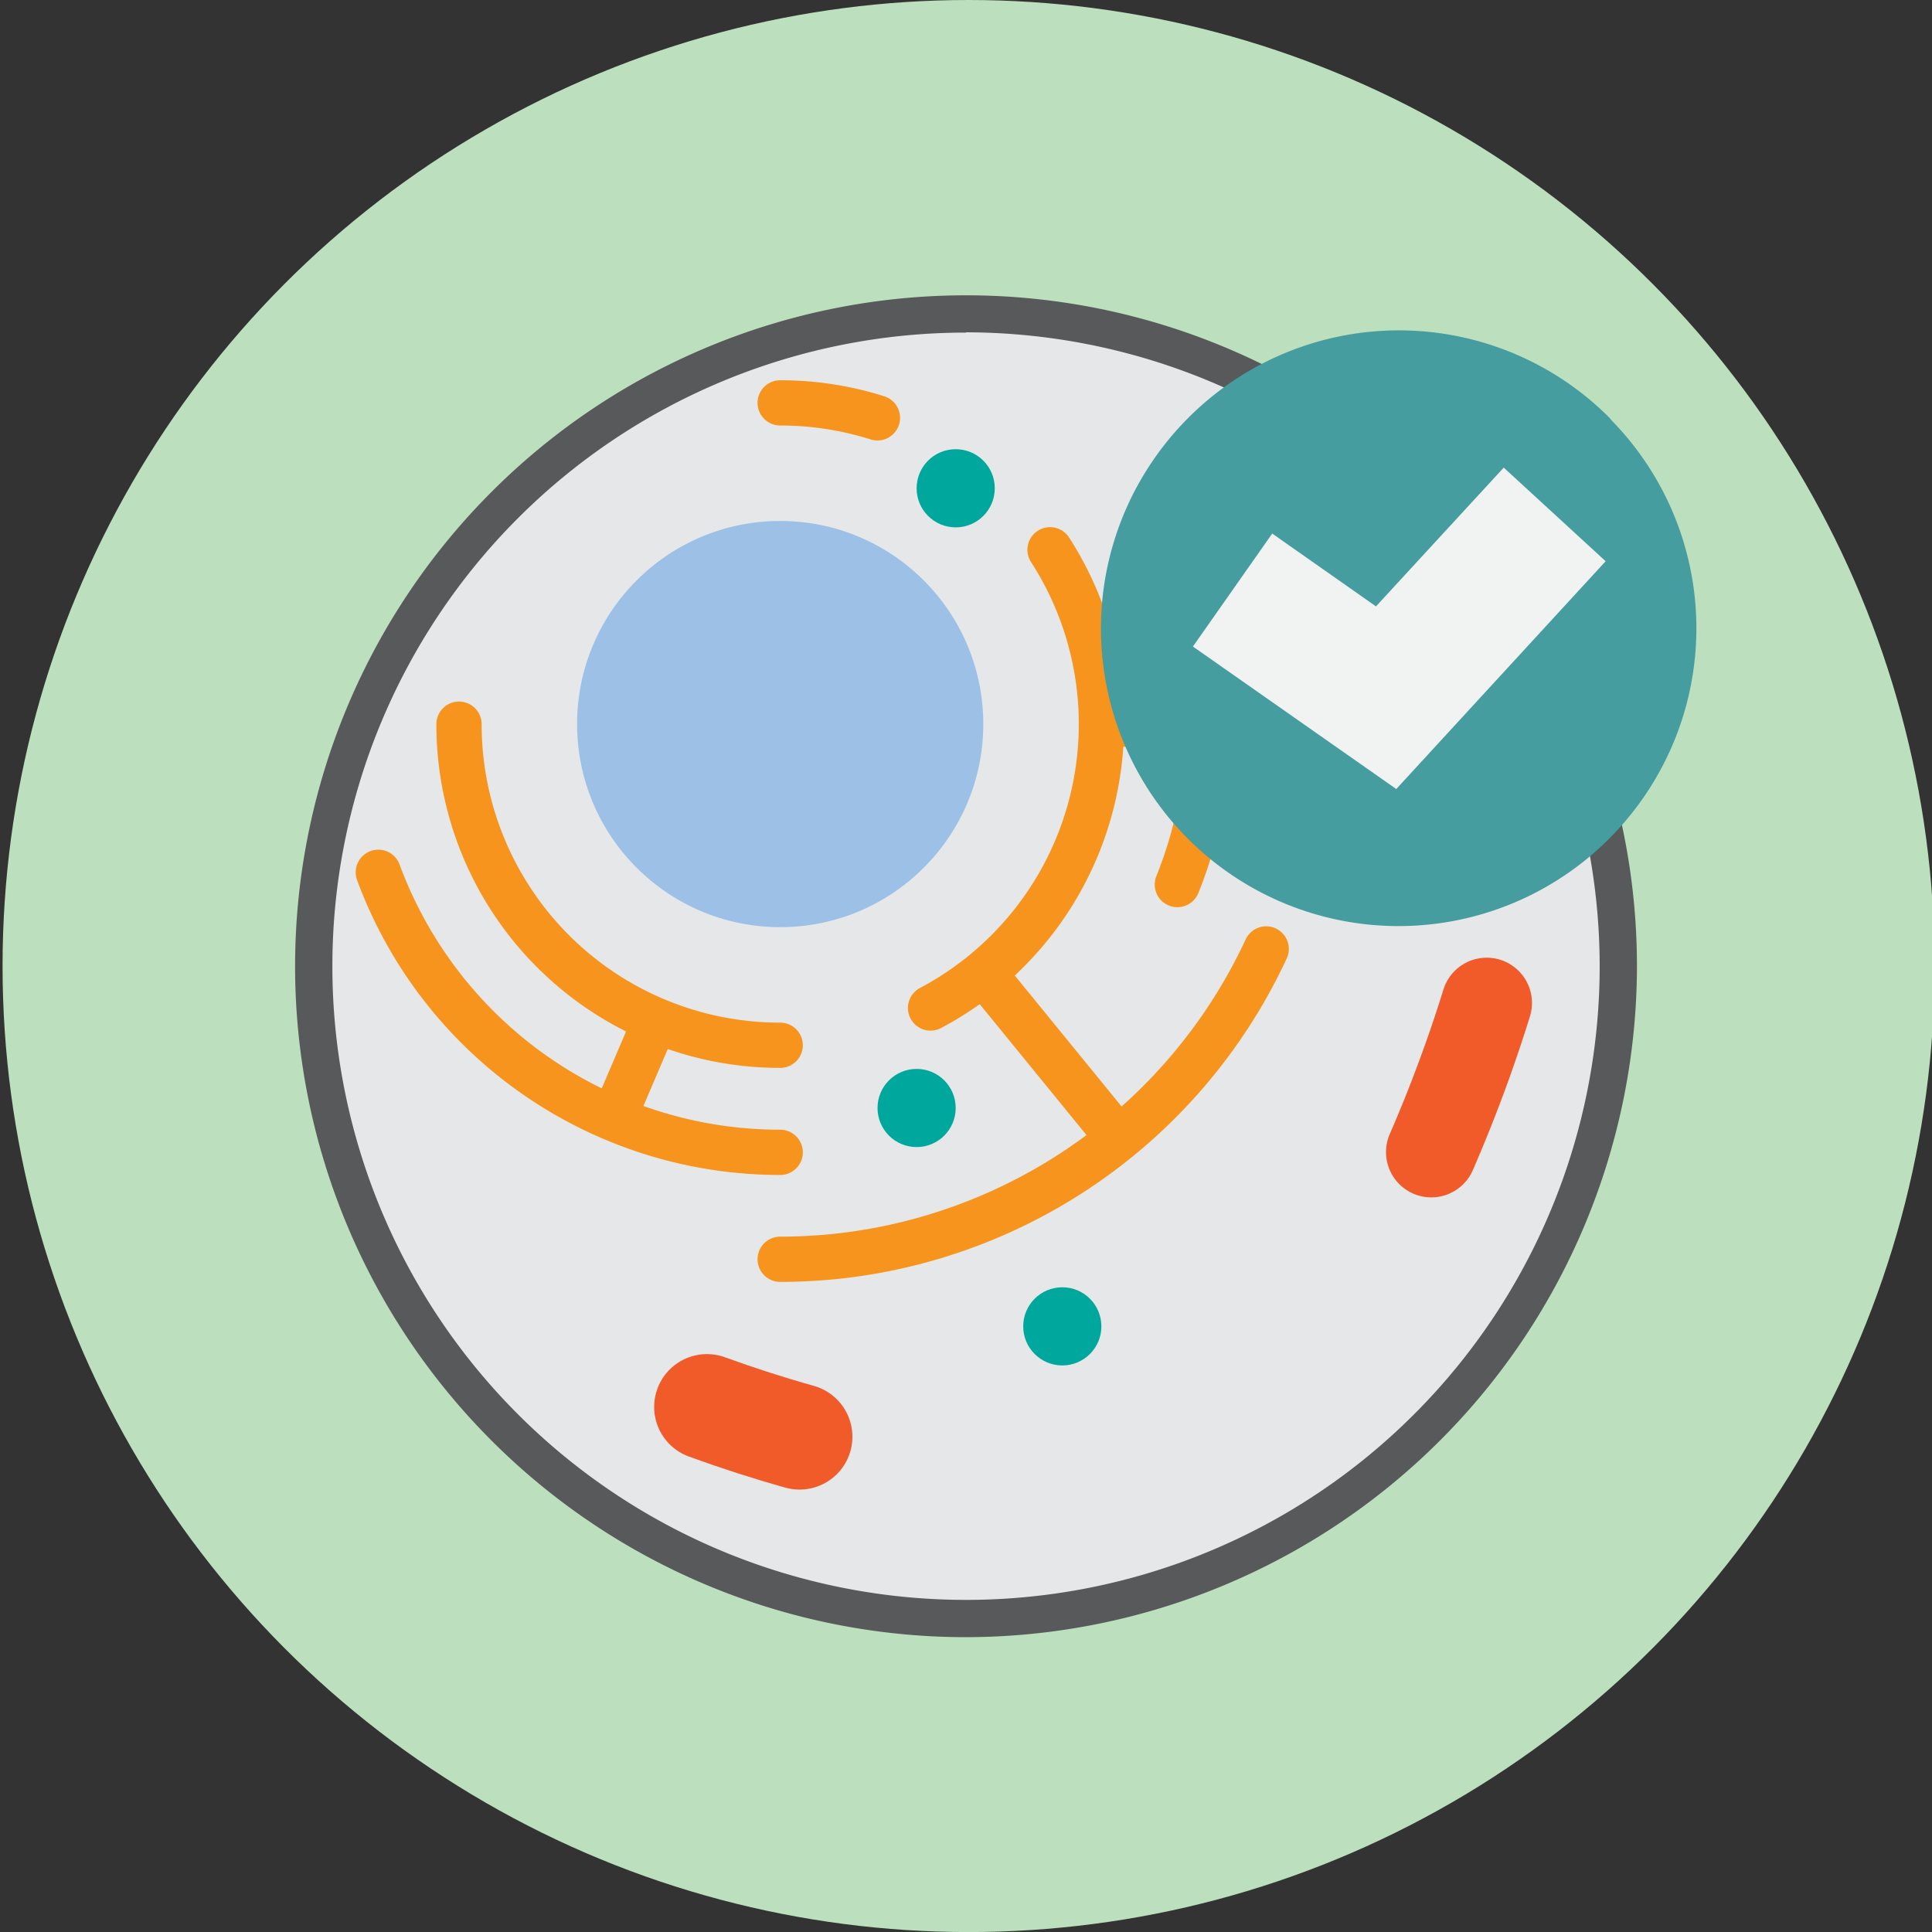<svg id="Layer_1" data-name="Layer 1" xmlns="http://www.w3.org/2000/svg" viewBox="0 0 362.83 362.83"><rect x="0" y="0" width="362.83" height="362.83" fill="#333333" stroke="none"/><defs><style>.cls-1{fill:#bcdfbd;}.cls-2{fill:#e6e7e8;}.cls-3{fill:#58595b;}.cls-4{fill:#9cc0e6;}.cls-5,.cls-6,.cls-7,.cls-8{fill:none;stroke-miterlimit:10;}.cls-5,.cls-6{stroke:#f7941d;stroke-width:8.5px;}.cls-5,.cls-7,.cls-8{stroke-linecap:round;}.cls-7,.cls-8{stroke:#f15a29;}.cls-7{stroke-width:19.84px;}.cls-8{stroke-width:17.01px;}.cls-9{fill:#00a79d;}.cls-10{fill:#459da0;}.cls-11{fill:#f1f2f2;}</style></defs><title>Live</title><circle class="cls-1" cx="181.9" cy="181.42" r="181.42"/><circle class="cls-2" cx="181.42" cy="181.42" r="122.53"/><path class="cls-3" d="M181.42,307.46a126,126,0,1,1,126-126A126.18,126.18,0,0,1,181.42,307.46Zm0-245a119,119,0,1,0,119,119A119.14,119.14,0,0,0,181.42,62.41Z"/><circle class="cls-4" cx="146.52" cy="135.98" r="38.14"/><path class="cls-5" d="M146.52,196.3A60.29,60.29,0,0,1,86.2,136"/><path class="cls-5" d="M197.2,103.25a60.34,60.34,0,0,1-22.44,86.05"/><path class="cls-5" d="M146.52,75.66a60.49,60.49,0,0,1,18.26,2.81"/><path class="cls-5" d="M146.52,216.41a80.43,80.43,0,0,1-75.47-52.59"/><path class="cls-5" d="M216.45,96.22a80.6,80.6,0,0,1,4.66,69.9"/><path class="cls-5" d="M237.79,178.21A100.72,100.72,0,0,1,156.47,236c-3.27.32-6.59.49-9.95.49"/><path class="cls-5" d="M245.84,120.29A101.49,101.49,0,0,1,247.06,136"/><line class="cls-6" x1="123.1" y1="191.59" x2="116.36" y2="207.36"/><line class="cls-6" x1="206.84" y1="135.98" x2="226.95" y2="135.98"/><line class="cls-6" x1="184.67" y1="182.69" x2="210.11" y2="213.88"/><path class="cls-7" d="M150.16,269.82q-8.7-2.44-17.39-5.6"/><path class="cls-8" d="M279.2,188.36a274.29,274.29,0,0,1-10.4,28"/><circle class="cls-9" cx="199.5" cy="249.09" r="7.34"/><circle class="cls-9" cx="172.14" cy="208.08" r="7.34"/><circle class="cls-9" cx="179.48" cy="91.7" r="7.34"/><circle class="cls-9" cx="245.13" cy="156.48" r="7.34"/><path class="cls-10" d="M302.49,78.71,302,78.2a55.83,55.83,0,0,0-65-9.88,56.19,56.19,0,0,0-20.7,18.49,55.88,55.88,0,0,0,82.3,74,56.56,56.56,0,0,0,6-5.87,55.82,55.82,0,0,0-2.16-76.21Z"/><polygon class="cls-11" points="282.4 87.82 273.7 97.27 269.15 102.21 258.41 113.88 238.92 100.2 237.01 102.93 224.03 121.42 262.22 148.18 269.24 140.54 284.61 123.82 289.38 118.63 301.54 105.4 282.4 87.82"/></svg>